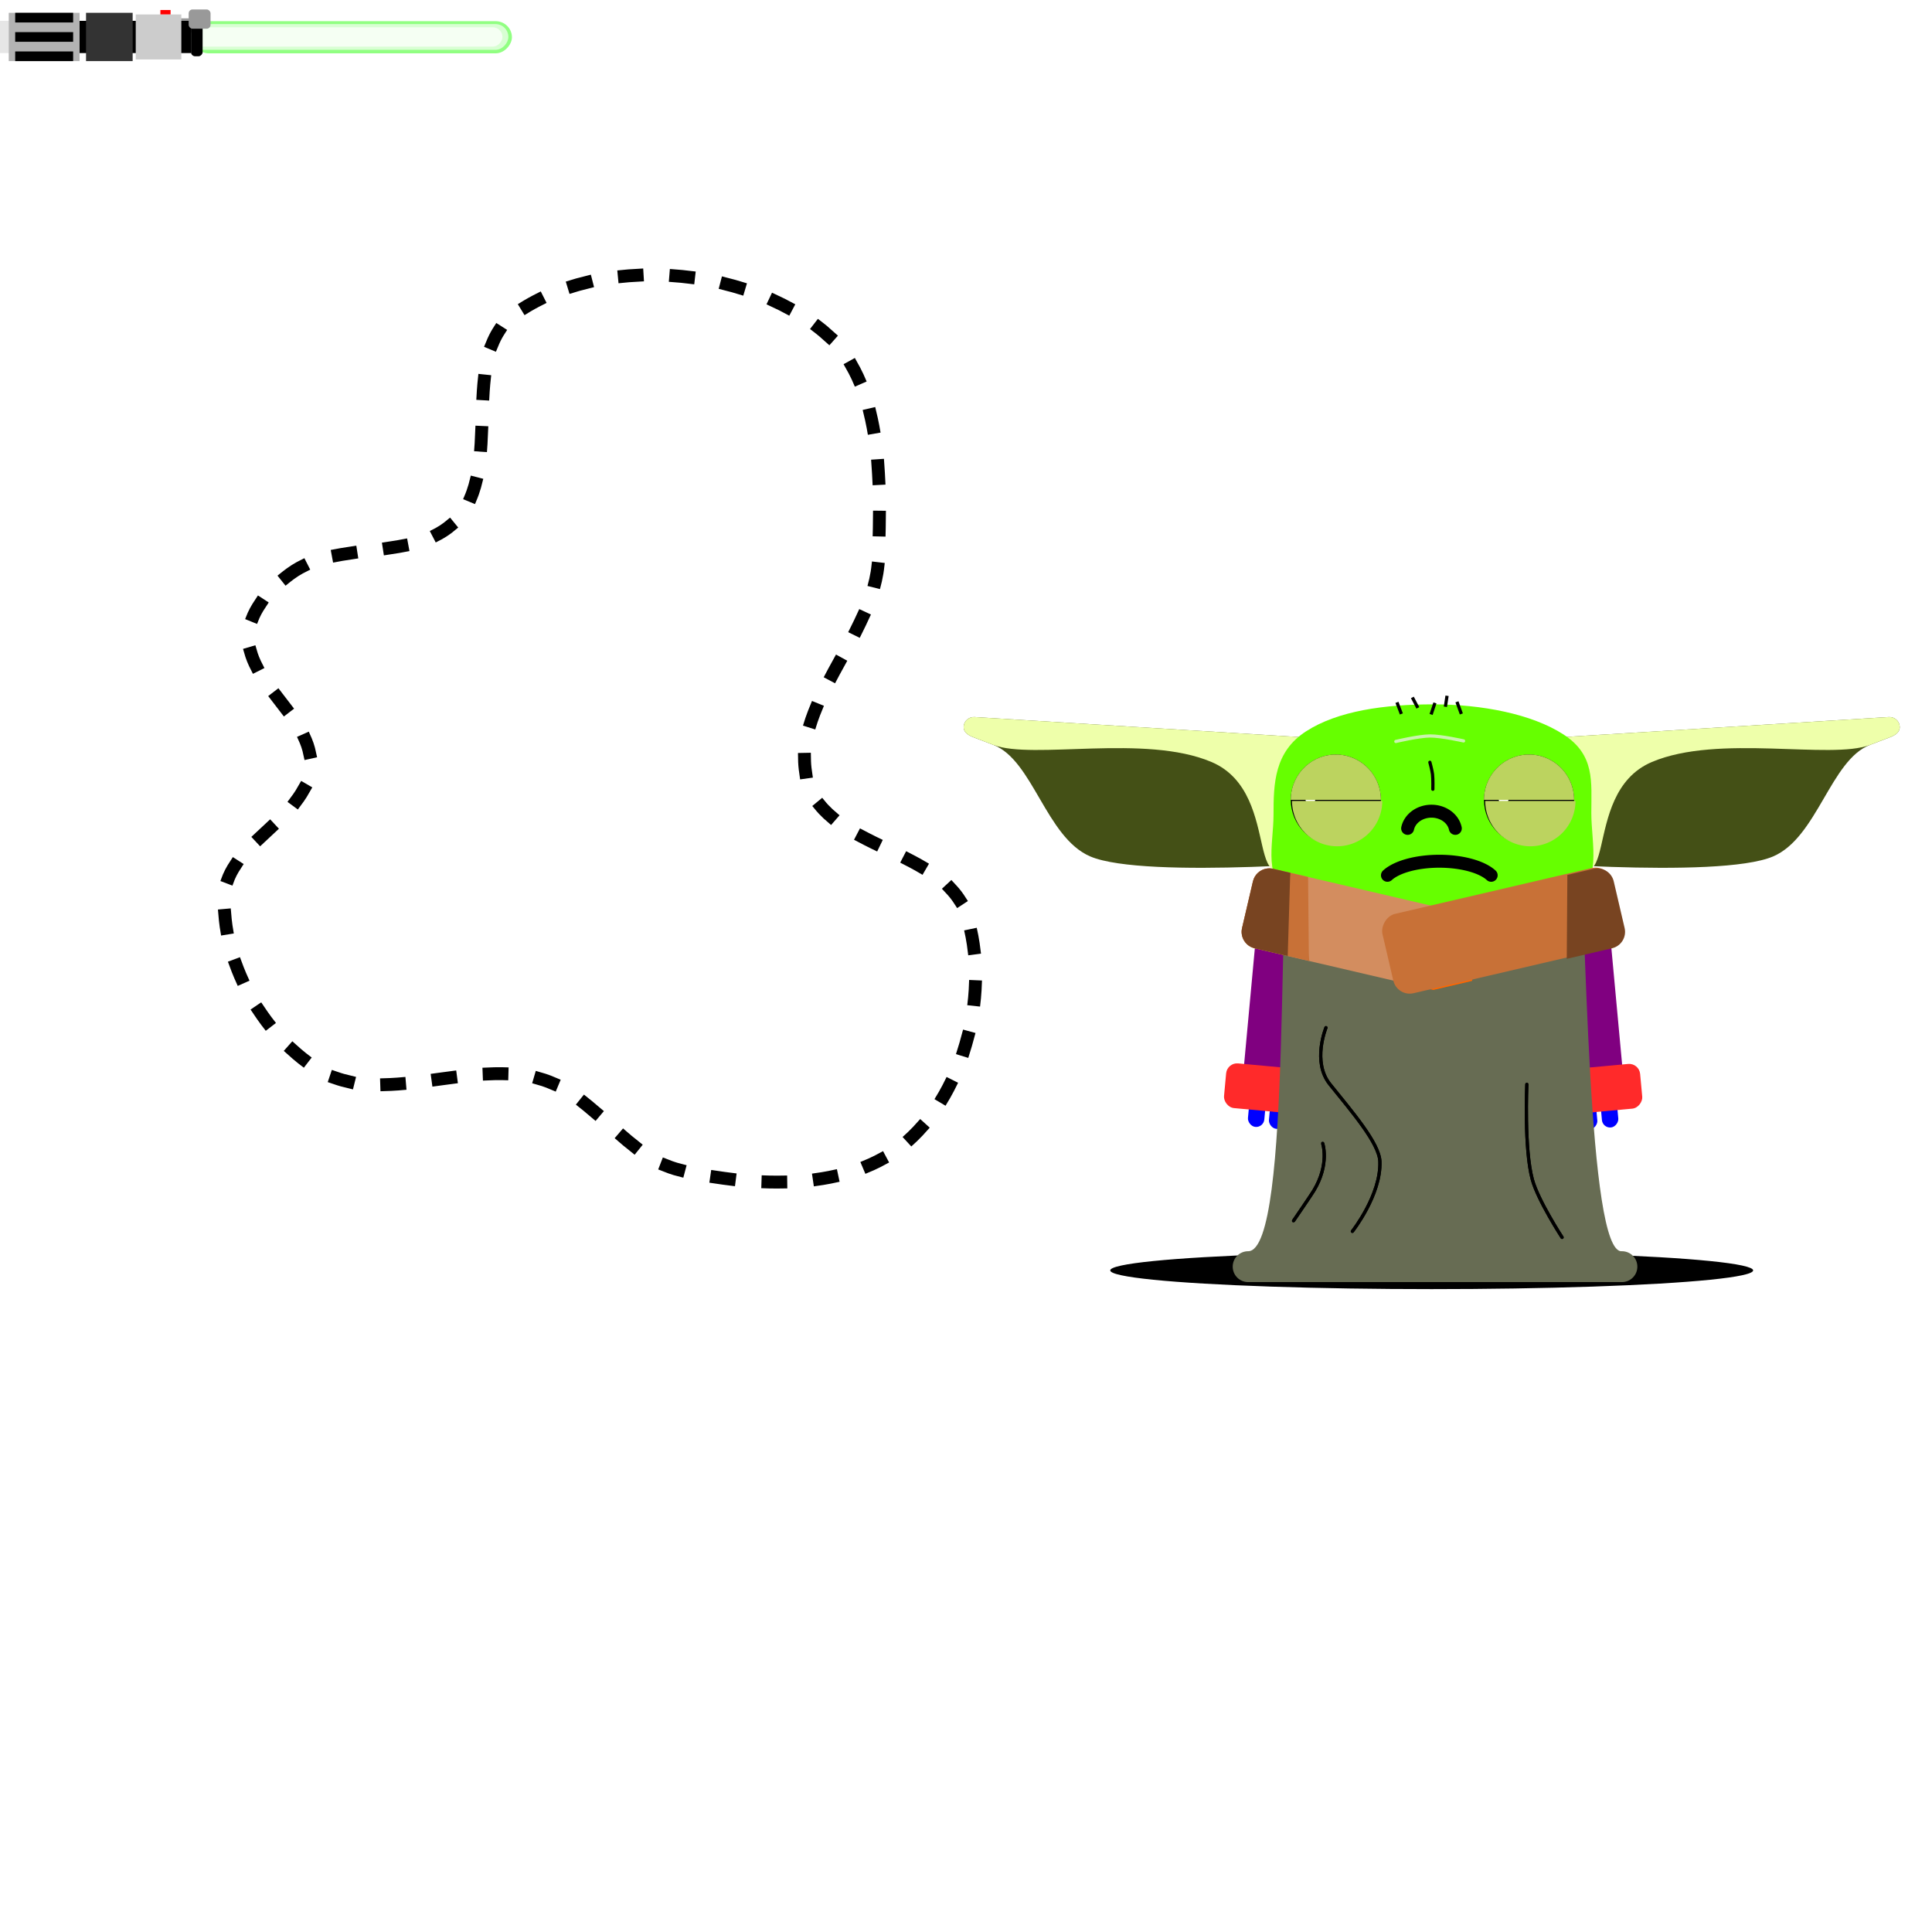 <?xml version="1.0" encoding="UTF-8" standalone="no"?>
<!-- Created with Inkscape (http://www.inkscape.org/) -->

<svg
   xmlns:dc="http://purl.org/dc/elements/1.1/"
   xmlns:cc="http://creativecommons.org/ns#"
   xmlns:rdf="http://www.w3.org/1999/02/22-rdf-syntax-ns#"
   xmlns:svg="http://www.w3.org/2000/svg"
   xmlns="http://www.w3.org/2000/svg"
   xmlns:sodipodi="http://sodipodi.sourceforge.net/DTD/sodipodi-0.dtd"
   xmlns:inkscape="http://www.inkscape.org/namespaces/inkscape"
   width="600"
   height="600"
   viewBox="0 0 158.75 158.75"
   version="1.1"
   id="svg8"
   inkscape:version="0.92.2 5c3e80d, 2017-08-06"
   sodipodi:docname="saber-corner.svg">
  <defs
     id="defs2">
    <filter
       inkscape:collect="always"
       style="color-interpolation-filters:sRGB"
       id="filter1340"
       x="-0.478"
       width="1.955"
       y="-0.069"
       height="1.137">
      <feGaussianBlur
         inkscape:collect="always"
         stdDeviation="0.519"
         id="feGaussianBlur1342" />
    </filter>
    <filter
       inkscape:collect="always"
       style="color-interpolation-filters:sRGB"
       id="filter1524"
       x="-0.822"
       width="2.644"
       y="-0.326"
       height="1.652">
      <feGaussianBlur
         inkscape:collect="always"
         stdDeviation="0.866"
         id="feGaussianBlur1526" />
    </filter>
    <filter
       inkscape:collect="always"
       style="color-interpolation-filters:sRGB"
       id="filter1528"
       x="-0.709"
       width="2.417"
       y="-0.165"
       height="1.331">
      <feGaussianBlur
         inkscape:collect="always"
         stdDeviation="0.866"
         id="feGaussianBlur1530" />
    </filter>
    <filter
       inkscape:collect="always"
       style="color-interpolation-filters:sRGB"
       id="filter2015"
       x="-0.066"
       width="1.132"
       y="-0.65"
       height="2.3">
      <feGaussianBlur
         inkscape:collect="always"
         stdDeviation="0.717"
         id="feGaussianBlur2017" />
    </filter>
  </defs>
  <sodipodi:namedview
     id="base"
     pagecolor="#bd6e00"
     bordercolor="#666666"
     borderopacity="1.0"
     inkscape:pageopacity="1"
     inkscape:pageshadow="2"
     inkscape:zoom="1.4625325"
     inkscape:cx="-155.20355"
     inkscape:cy="250.94286"
     inkscape:document-units="mm"
     inkscape:current-layer="layer1"
     showgrid="false"
     units="px"
     inkscape:window-width="3440"
     inkscape:window-height="1418"
     inkscape:window-x="0"
     inkscape:window-y="0"
     inkscape:window-maximized="1" />
  <g
     inkscape:label="Layer 1"
     inkscape:groupmode="layer"
     id="layer1"
     transform="translate(0,-138.25)">
    <g
       id="g1618"
       transform="translate(41.066,12.483)">
      <g
         id="g1991">
        <ellipse
           ry="1.538"
           rx="26.413"
           cy="242.637"
           cx="117.64"
           id="path1620"
           style="fill:#000000;stroke:none;stroke-width:0.265;stroke-linecap:round;stroke-linejoin:round;stroke-miterlimit:4;stroke-dasharray:none;stroke-opacity:0.733"
           transform="translate(-41.066,-12.483)" />
        <g
           inkscape:transform-center-y="8.8093285"
           inkscape:transform-center-x="-1.1619265"
           transform="matrix(-0.996,0.092,0.092,0.996,131.326,-3.779)"
           id="g1152">
          <g
             id="g1146"
             transform="translate(0,-1.058)">
            <rect
               ry="0.675"
               y="214.483"
               x="59.607"
               height="4.089"
               width="1.35"
               id="rect1138"
               style="fill:#0000ff;stroke:none;stroke-width:1.07;stroke-linecap:round;stroke-miterlimit:4;stroke-dasharray:none;stroke-opacity:1" />
            <rect
               style="fill:#0000ff;stroke:none;stroke-width:1.07;stroke-linecap:round;stroke-miterlimit:4;stroke-dasharray:none;stroke-opacity:1"
               id="rect1140"
               width="1.35"
               height="4.089"
               x="61.337"
               y="214.483"
               ry="0.675" />
            <rect
               ry="0.675"
               y="214.483"
               x="63.066"
               height="4.089"
               width="1.35"
               id="rect1142"
               style="fill:#0000ff;stroke:none;stroke-width:1.07;stroke-linecap:round;stroke-miterlimit:4;stroke-dasharray:none;stroke-opacity:1" />
            <rect
               ry="1.167"
               y="214.483"
               x="59.078"
               height="2.335"
               width="5.868"
               id="rect1144"
               style="fill:#0000ff;stroke:none;stroke-width:1.058;stroke-linecap:round;stroke-miterlimit:4;stroke-dasharray:none;stroke-opacity:1" />
          </g>
          <rect
             style="fill:#800080;stroke:none;stroke-width:1.058;stroke-linecap:round;stroke-miterlimit:4;stroke-dasharray:none;stroke-opacity:1"
             id="rect1148"
             width="6.603"
             height="16.644"
             x="58.885"
             y="199.491"
             ry="3.075" />
          <rect
             style="fill:#ff2a2a;stroke:none;stroke-width:0.951;stroke-linecap:round;stroke-miterlimit:4;stroke-dasharray:none;stroke-opacity:1"
             id="rect1150"
             width="9.407"
             height="3.688"
             x="57.483"
             y="212.447"
             ry="0.905" />
        </g>
        <g
           id="g1136"
           transform="rotate(5.288,51.972,237.488)"
           inkscape:transform-center-x="1.1619306"
           inkscape:transform-center-y="8.8093292">
          <g
             transform="translate(0,-1.058)"
             id="g1102">
            <rect
               style="fill:#0000ff;stroke:none;stroke-width:1.07;stroke-linecap:round;stroke-miterlimit:4;stroke-dasharray:none;stroke-opacity:1"
               id="rect1080"
               width="1.35"
               height="4.089"
               x="59.607"
               y="214.483"
               ry="0.675" />
            <rect
               ry="0.675"
               y="214.483"
               x="61.337"
               height="4.089"
               width="1.35"
               id="rect1082"
               style="fill:#0000ff;stroke:none;stroke-width:1.07;stroke-linecap:round;stroke-miterlimit:4;stroke-dasharray:none;stroke-opacity:1" />
            <rect
               style="fill:#0000ff;stroke:none;stroke-width:1.07;stroke-linecap:round;stroke-miterlimit:4;stroke-dasharray:none;stroke-opacity:1"
               id="rect1084"
               width="1.35"
               height="4.089"
               x="63.066"
               y="214.483"
               ry="0.675" />
            <rect
               style="fill:#0000ff;stroke:none;stroke-width:1.058;stroke-linecap:round;stroke-miterlimit:4;stroke-dasharray:none;stroke-opacity:1"
               id="rect1086"
               width="5.868"
               height="2.335"
               x="59.078"
               y="214.483"
               ry="1.167" />
          </g>
          <rect
             ry="3.075"
             y="199.491"
             x="58.885"
             height="16.644"
             width="6.603"
             id="rect1076"
             style="fill:#800080;stroke:none;stroke-width:1.058;stroke-linecap:round;stroke-miterlimit:4;stroke-dasharray:none;stroke-opacity:1" />
          <rect
             ry="0.905"
             y="212.447"
             x="57.483"
             height="3.688"
             width="9.407"
             id="rect1078"
             style="fill:#ff2a2a;stroke:none;stroke-width:0.951;stroke-linecap:round;stroke-miterlimit:4;stroke-dasharray:none;stroke-opacity:1" />
        </g>
        <path
           style="fill:#676c53;stroke:none;stroke-width:4;stroke-linecap:round;stroke-miterlimit:4;stroke-dasharray:none;stroke-opacity:1"
           d="m 245.639,200.943 c -4.98,18.189 0.313,139.918 -13.592,139.918 -2.652,0 -4.785,2.134 -4.785,4.785 0,2.652 2.134,4.787 4.785,4.787 h 3.592 108.713 3.59 c 2.652,0 4.787,-2.136 4.787,-4.787 0,-2.652 -2.136,-4.785 -4.787,-4.785 -10.698,1.003 -11.027,-101.6 -13.59,-139.918 z"
           transform="matrix(0.265,0,0,0.265,0,138.25)"
           id="rect1039"
           inkscape:connector-curvature="0"
           sodipodi:nodetypes="ccssccssccc" />
        <g
           id="g998"
           transform="matrix(-1,0,0,1,153.148,0)">
          <path
             sodipodi:nodetypes="ssssscscsss"
             inkscape:connector-curvature="0"
             id="path994"
             d="m 39.016,184.686 c -0.47,-0.029 -0.872,0.318 -0.901,0.778 -0.029,0.46 0.358,0.714 0.798,0.882 l 1.645,0.629 c 3.244,1.242 4.33,7.61 7.959,9.163 4.508,1.929 23.123,0.277 23.123,0.277 0,0 -0.131,-0.007 0,-2.117 0.104,-1.67 -2.18,-6.908 -3.017,-6.132 0.442,-0.005 0.81,-0.337 0.838,-0.775 0.029,-0.46 -0.327,-0.853 -0.798,-0.882 z"
             style="fill:#445016;stroke:none;stroke-width:0.89;stroke-linecap:round;stroke-miterlimit:4;stroke-dasharray:none;stroke-opacity:1" />
          <path
             style="fill:#eeffaa;stroke:none;stroke-width:0.89;stroke-linecap:round;stroke-miterlimit:4;stroke-dasharray:none;stroke-opacity:1"
             d="m 39.016,184.686 c -0.47,-0.029 -0.872,0.318 -0.901,0.778 -0.029,0.46 0.358,0.714 0.798,0.882 l 1.645,0.629 c 3.244,1.242 12.454,-0.92 17.926,1.405 6.228,2.646 2.182,13.586 8.153,6.55 1.79,0.29 1.758,1.672 1.889,-0.437 0.104,-1.67 1.27,-4.857 0.095,-6.327 0.442,-0.005 0.81,-0.337 0.838,-0.775 0.029,-0.46 -0.327,-0.853 -0.798,-0.882 z"
             id="path996"
             inkscape:connector-curvature="0"
             sodipodi:nodetypes="ssssscscsss" />
        </g>
        <g
           id="g992">
          <path
             style="fill:#445016;stroke:none;stroke-width:0.89;stroke-linecap:round;stroke-miterlimit:4;stroke-dasharray:none;stroke-opacity:1"
             d="m 39.016,184.686 c -0.47,-0.029 -0.872,0.318 -0.901,0.778 -0.029,0.46 0.358,0.714 0.798,0.882 l 1.645,0.629 c 3.244,1.242 4.33,7.61 7.959,9.163 4.508,1.929 23.123,0.277 23.123,0.277 0,0 -0.131,-0.007 0,-2.117 0.104,-1.67 -2.18,-6.908 -3.017,-6.132 0.442,-0.005 0.81,-0.337 0.838,-0.775 0.029,-0.46 -0.327,-0.853 -0.798,-0.882 z"
             id="path956"
             inkscape:connector-curvature="0"
             sodipodi:nodetypes="ssssscscsss" />
          <path
             sodipodi:nodetypes="ssssscscsss"
             inkscape:connector-curvature="0"
             id="path958"
             d="m 39.016,184.686 c -0.47,-0.029 -0.872,0.318 -0.901,0.778 -0.029,0.46 0.358,0.714 0.798,0.882 l 1.645,0.629 c 3.244,1.242 12.454,-0.92 17.926,1.405 6.228,2.646 2.182,13.586 8.153,6.55 1.79,0.29 1.758,1.672 1.889,-0.437 0.104,-1.67 1.27,-4.857 0.095,-6.327 0.442,-0.005 0.81,-0.337 0.838,-0.775 0.029,-0.46 -0.327,-0.853 -0.798,-0.882 z"
             style="fill:#eeffaa;stroke:none;stroke-width:0.89;stroke-linecap:round;stroke-miterlimit:4;stroke-dasharray:none;stroke-opacity:1" />
        </g>
        <path
           style="fill:#66ff00;stroke:none;stroke-width:1.04;stroke-linecap:round;stroke-miterlimit:4;stroke-dasharray:none;stroke-opacity:1"
           d="m 89.691,192.575 c -2e-6,2.573 0.96,5.673 -1.647,7.359 -2.607,1.686 -7.495,1.701 -11.474,1.701 -6.811,0 -8.738,-0.272 -11.345,-1.958 -2.607,-1.686 -1.647,-4.401 -1.647,-6.974 -2e-6,-2.573 0.069,-5.159 2.676,-6.845 2.607,-1.686 6.466,-2.215 10.445,-2.215 3.978,0 8.095,0.786 10.702,2.472 2.607,1.686 2.29,3.887 2.29,6.46 z"
           id="path861"
           inkscape:connector-curvature="0"
           sodipodi:nodetypes="sssssssss" />
        <path
           inkscape:connector-curvature="0"
           style="fill:none;stroke:#000000;stroke-width:1.064;stroke-linecap:round;stroke-miterlimit:4;stroke-dasharray:none;stroke-opacity:1"
           d="m 74.598,193.834 a 1.994,1.735 0 0 1 1.959,-1.413 1.994,1.735 0 0 1 1.959,1.413"
           id="path12" />
        <path
           style="fill:none;stroke:#000000;stroke-width:1.064;stroke-linecap:round;stroke-miterlimit:4;stroke-dasharray:none;stroke-opacity:1"
           d="m 72.939,197.689 a 4.695,1.992 0 0 1 4.261,-1.156 4.695,1.992 0 0 1 4.262,1.156"
           id="path834"
           inkscape:connector-curvature="0" />
        <g
           id="g890"
           transform="matrix(1,0,0,1.005,0.446,-2.499)">
          <ellipse
             ry="3.069"
             rx="3.069"
             cy="193.023"
             cx="68.252"
             id="path830"
             style="fill:#000000;stroke:#000000;stroke-width:1.27;stroke-linecap:round;stroke-miterlimit:4;stroke-dasharray:none;stroke-opacity:1" />
          <circle
             r="0.402"
             cy="192.974"
             cx="66.161"
             id="path844"
             style="fill:#ffffff;stroke:none;stroke-width:0.784;stroke-linecap:round;stroke-miterlimit:4;stroke-dasharray:none;stroke-opacity:1" />
          <circle
             style="fill:#ffffff;stroke:none;stroke-width:1.532;stroke-linecap:round;stroke-miterlimit:4;stroke-dasharray:none;stroke-opacity:1"
             id="circle846"
             cx="66.673"
             cy="191.439"
             r="0.786" />
          <path
             inkscape:connector-curvature="0"
             id="rect868"
             transform="matrix(0.265,0,0,0.265,0,138.25)"
             d="m 243.959,207.018 a 14,14 0 0 0 14,14 14,14 0 0 0 14,-14 z"
             style="fill:#bcd35f;stroke:none;stroke-width:2.461;stroke-linecap:round;stroke-miterlimit:4;stroke-dasharray:none;stroke-opacity:1" />
          <path
             inkscape:connector-curvature="0"
             style="fill:#bcd35f;stroke:none;stroke-width:0.651;stroke-linecap:round;stroke-miterlimit:4;stroke-dasharray:none;stroke-opacity:1"
             d="m 71.956,193.023 a 3.704,3.704 0 0 0 -3.704,-3.704 3.704,3.704 0 0 0 -3.704,3.704 z"
             id="path883" />
        </g>
        <path
           inkscape:connector-curvature="0"
           style="fill:#ff6600;stroke:none;stroke-width:4;stroke-linecap:round;stroke-miterlimit:4;stroke-dasharray:none;stroke-opacity:1"
           d="m 289.473,233.867 -11.398,2.658 c -0.706,0.165 -1.346,0.464 -1.896,0.863 -0.55,0.4 -1.012,0.901 -1.365,1.469 -0.353,0.568 -0.598,1.203 -0.713,1.873 -0.115,0.67 -0.1,1.376 0.065,2.082 l 3.32,14.238 11.988,2.795 11.988,-2.795 3.32,-14.238 c 0.658,-2.824 -1.084,-5.629 -3.908,-6.287 z"
           id="path1029"
           transform="matrix(0.265,0,0,0.265,0,138.25)" />
        <path
           inkscape:connector-curvature="0"
           style="fill:#d38d5f;stroke:none;stroke-width:4;stroke-linecap:round;stroke-miterlimit:4;stroke-dasharray:none;stroke-opacity:1"
           d="m 237.736,222.227 c -2.011,0.345 -3.711,1.857 -4.205,3.975 l -3.367,14.441 c -0.658,2.824 1.086,5.629 3.91,6.287 l 43.41,10.121 -3.32,-14.238 c -0.165,-0.706 -0.179,-1.412 -0.065,-2.082 0.115,-0.67 0.36,-1.305 0.713,-1.873 0.353,-0.568 0.815,-1.069 1.365,-1.469 0.55,-0.4 1.19,-0.699 1.896,-0.863 l 11.398,-2.658 -49.654,-11.576 c -0.706,-0.165 -1.412,-0.179 -2.082,-0.065 z"
           id="rect1000"
           transform="matrix(0.265,0,0,0.265,0,138.25)" />
        <rect
           transform="matrix(-0.974,0.227,0.227,0.974,0,0)"
           ry="1.385"
           y="212.291"
           x="-44.024"
           height="6.694"
           width="19.357"
           id="rect1002"
           style="fill:#c87137;stroke:none;stroke-width:1.058;stroke-linecap:round;stroke-miterlimit:4;stroke-dasharray:none;stroke-opacity:1" />
        <g
           transform="matrix(1,0,0,1.005,16.321,-2.499)"
           id="g1256">
          <ellipse
             style="fill:#000000;stroke:#000000;stroke-width:1.27;stroke-linecap:round;stroke-miterlimit:4;stroke-dasharray:none;stroke-opacity:1"
             id="ellipse1246"
             cx="68.252"
             cy="193.023"
             rx="3.069"
             ry="3.069" />
          <circle
             style="fill:#ffffff;stroke:none;stroke-width:0.784;stroke-linecap:round;stroke-miterlimit:4;stroke-dasharray:none;stroke-opacity:1"
             id="circle1248"
             cx="66.161"
             cy="192.974"
             r="0.402" />
          <circle
             r="0.786"
             cy="191.439"
             cx="66.673"
             id="circle1250"
             style="fill:#ffffff;stroke:none;stroke-width:1.532;stroke-linecap:round;stroke-miterlimit:4;stroke-dasharray:none;stroke-opacity:1" />
          <path
             style="fill:#bcd35f;stroke:none;stroke-width:2.461;stroke-linecap:round;stroke-miterlimit:4;stroke-dasharray:none;stroke-opacity:1"
             d="m 243.959,207.018 a 14,14 0 0 0 14,14 14,14 0 0 0 14,-14 z"
             transform="matrix(0.265,0,0,0.265,0,138.25)"
             id="path1252"
             inkscape:connector-curvature="0" />
          <path
             id="path1254"
             d="m 71.956,193.023 a 3.704,3.704 0 0 0 -3.704,-3.704 3.704,3.704 0 0 0 -3.704,3.704 z"
             style="fill:#bcd35f;stroke:none;stroke-width:0.651;stroke-linecap:round;stroke-miterlimit:4;stroke-dasharray:none;stroke-opacity:1"
             inkscape:connector-curvature="0" />
        </g>
        <g
           id="g1346">
          <path
             style="fill:none;stroke:#000000;stroke-width:0.265;stroke-linecap:round;stroke-linejoin:miter;stroke-miterlimit:4;stroke-dasharray:none;stroke-opacity:1;filter:url(#filter1340)"
             d="m 67.886,210.21 c 0,0 -1.154,2.806 0.317,4.639 1.801,2.243 4.056,4.848 4.115,6.351 0.109,2.745 -2.261,5.744 -2.261,5.744"
             id="path1330"
             inkscape:connector-curvature="0"
             sodipodi:nodetypes="cssc" />
          <path
             sodipodi:nodetypes="cssc"
             inkscape:connector-curvature="0"
             id="path1350"
             d="m 67.886,210.21 c 0,0 -1.154,2.806 0.317,4.639 1.801,2.243 4.056,4.848 4.115,6.351 0.109,2.745 -2.261,5.744 -2.261,5.744"
             style="fill:none;stroke:#000000;stroke-width:0.265;stroke-linecap:round;stroke-linejoin:miter;stroke-miterlimit:4;stroke-dasharray:none;stroke-opacity:1" />
        </g>
        <path
           sodipodi:nodetypes="csc"
           inkscape:connector-curvature="0"
           id="path1360"
           d="m 67.614,219.707 c 0,0 0.591,1.703 -0.724,3.89 -0.209,0.348 -1.673,2.487 -1.673,2.487"
           style="fill:none;stroke:#000000;stroke-width:0.265px;stroke-linecap:butt;stroke-linejoin:miter;stroke-opacity:1;filter:url(#filter1524)" />
        <path
           style="fill:none;stroke:#000000;stroke-width:0.265px;stroke-linecap:round;stroke-linejoin:miter;stroke-opacity:1"
           d="m 67.614,219.707 c 0,0 0.591,1.703 -0.724,3.89 -0.209,0.348 -1.673,2.487 -1.673,2.487"
           id="path1348"
           inkscape:connector-curvature="0"
           sodipodi:nodetypes="csc" />
        <path
           sodipodi:nodetypes="csc"
           inkscape:connector-curvature="0"
           id="path1490"
           d="m 84.393,214.868 c 0,0 -0.235,5.304 0.452,7.824 0.469,1.717 2.442,4.749 2.442,4.749"
           style="fill:none;stroke:#000000;stroke-width:0.265px;stroke-linecap:round;stroke-linejoin:miter;stroke-opacity:1;filter:url(#filter1528)" />
        <path
           style="fill:none;stroke:#000000;stroke-width:0.265;stroke-linecap:round;stroke-linejoin:miter;stroke-miterlimit:4;stroke-dasharray:none;stroke-opacity:1"
           d="m 84.393,214.868 c 0,0 -0.235,5.304 0.452,7.824 0.469,1.717 2.442,4.749 2.442,4.749"
           id="path1488"
           inkscape:connector-curvature="0"
           sodipodi:nodetypes="csc" />
        <path
           style="fill:none;stroke:#000000;stroke-width:0.265px;stroke-linecap:round;stroke-linejoin:round;stroke-opacity:1"
           d="m 76.67,190.618 c 0,0 0.021,-0.826 -0.028,-1.234 -0.04,-0.332 -0.217,-0.979 -0.217,-0.979"
           id="path1506"
           inkscape:connector-curvature="0"
           sodipodi:nodetypes="csc" />
        <path
           style="fill:none;stroke:#000000;stroke-width:0.265px;stroke-linecap:butt;stroke-linejoin:miter;stroke-opacity:1"
           d="m 74.082,184.43 -0.362,-0.95"
           id="path1532"
           inkscape:connector-curvature="0" />
        <path
           style="fill:none;stroke:#000000;stroke-width:0.265px;stroke-linecap:butt;stroke-linejoin:miter;stroke-opacity:1"
           d="m 76.524,184.475 0.317,-0.95"
           id="path1534"
           inkscape:connector-curvature="0" />
        <path
           style="fill:none;stroke:#000000;stroke-width:0.265px;stroke-linecap:butt;stroke-linejoin:miter;stroke-opacity:1"
           d="M 79.011,184.43 78.65,183.435"
           id="path1536"
           inkscape:connector-curvature="0" />
        <path
           style="fill:none;stroke:#000000;stroke-width:0.265px;stroke-linecap:butt;stroke-linejoin:miter;stroke-opacity:1"
           d="M 77.7,183.842 77.836,182.938"
           id="path1538"
           inkscape:connector-curvature="0"
           sodipodi:nodetypes="cc" />
        <path
           style="fill:none;stroke:#000000;stroke-width:0.265px;stroke-linecap:butt;stroke-linejoin:miter;stroke-opacity:1"
           d="m 75.438,183.933 -0.452,-0.859"
           id="path1540"
           inkscape:connector-curvature="0" />
        <path
           style="fill:none;stroke:#eeeeee;stroke-width:0.265px;stroke-linecap:round;stroke-linejoin:miter;stroke-opacity:0.733"
           d="m 73.629,186.692 c 0,0 1.857,-0.446 2.804,-0.452 0.93,-0.006 2.759,0.407 2.759,0.407"
           id="path1542"
           inkscape:connector-curvature="0"
           sodipodi:nodetypes="cac" />
        <path
           inkscape:connector-curvature="0"
           style="fill:#784421;stroke:none;stroke-width:4;stroke-linecap:round;stroke-miterlimit:4;stroke-dasharray:none;stroke-opacity:1"
           d="m 340.182,222.154 c -0.348,0.01 -0.7,0.054 -1.053,0.137 l -8.1,1.889 -0.188,26.021 14.031,-3.271 c 2.824,-0.658 4.567,-3.463 3.908,-6.287 l -3.367,-14.443 c -0.576,-2.471 -2.795,-4.114 -5.232,-4.045 z"
           transform="matrix(0.265,0,0,0.265,0,138.25)"
           id="rect1544" />
        <path
           inkscape:connector-curvature="0"
           style="fill:#c87137;stroke:none;stroke-width:4;stroke-linecap:round;stroke-miterlimit:4;stroke-dasharray:none;stroke-opacity:1"
           d="m 238.764,222.154 c -0.348,-0.01 -0.692,0.015 -1.027,0.072 -2.011,0.345 -3.711,1.857 -4.205,3.975 l -3.367,14.441 c -0.658,2.824 1.086,5.629 3.91,6.287 l 16.936,3.949 c -0.087,-0.924 -0.149,-1.861 -0.158,-2.807 l -0.221,-23.26 -10.812,-2.521 c -0.353,-0.082 -0.706,-0.127 -1.055,-0.137 z"
           transform="matrix(0.265,0,0,0.265,0,138.25)"
           id="path1555" />
        <path
           inkscape:connector-curvature="0"
           style="fill:#784421;stroke:none;stroke-width:4;stroke-linecap:round;stroke-miterlimit:4;stroke-dasharray:none;stroke-opacity:1"
           d="m 238.764,222.154 c -0.348,-0.01 -0.692,0.015 -1.027,0.072 -2.011,0.345 -3.711,1.857 -4.205,3.975 l -3.367,14.441 c -0.658,2.824 1.086,5.629 3.91,6.287 l 10.244,2.389 0.742,-24.43 c 0.014,-0.467 0.052,-0.914 0.098,-1.354 l -5.34,-1.244 c -0.353,-0.082 -0.706,-0.127 -1.055,-0.137 z"
           transform="matrix(0.265,0,0,0.265,0,138.25)"
           id="path1550" />
      </g>
    </g>
    <path
       style="fill:none;stroke:#000000;stroke-width:1.058;stroke-linecap:square;stroke-linejoin:round;stroke-opacity:1;stroke-miterlimit:4;stroke-dasharray:1.058,3.175;stroke-dashoffset:0"
       d="m 23.88,185.38 c 3.827,-2.812 10.261,-0.934 13.568,-4.342 4.107,-4.232 0.074,-13.593 4.885,-17.005 6.897,-4.893 18.832,-3.967 25.327,1.447 4.91,4.092 4.733,12.245 4.523,18.633 -0.212,6.443 -7.608,12.268 -5.789,18.453 1.595,5.422 11.302,5.472 13.025,10.854 1.958,6.115 -0.057,14.4 -4.885,18.633 -4.707,4.128 -12.537,3.775 -18.633,2.352 -4.365,-1.019 -6.956,-6.023 -11.216,-7.417 -5.91,-1.935 -13.383,2.427 -18.633,-0.905 -4.556,-2.89 -7.877,-8.904 -7.598,-14.292 0.218,-4.209 6.715,-6.292 7.055,-10.493 0.327,-4.034 -5.435,-7.005 -5.065,-11.035 0.182,-1.983 1.833,-3.706 3.437,-4.885 z"
       id="path1624"
       inkscape:connector-curvature="0"
       sodipodi:nodetypes="aaaaaaaaaaaaaaa" />
    <g
       id="g2130"
       transform="translate(-35.051,-138.29)">
      <rect
         ry="0"
         y="278.046"
         x="49.723"
         height="1.191"
         width="1.833"
         id="rect2001"
         style="fill:#999999;stroke:none;stroke-width:0.675;stroke-linecap:square;stroke-linejoin:round;stroke-miterlimit:4;stroke-dasharray:0.675, 2.026;stroke-dashoffset:0;stroke-opacity:0.733" />
      <rect
         style="fill:#e6e6e6;stroke:none;stroke-width:1.08;stroke-linecap:square;stroke-linejoin:round;stroke-miterlimit:4;stroke-dasharray:1.08, 3.239;stroke-dashoffset:0;stroke-opacity:0.733"
         id="rect1918"
         width="15.694"
         height="2.646"
         x="35.051"
         y="278.253"
         ry="0" />
      <g
         transform="translate(0.064,8.4835204e-6)"
         id="g2026">
        <rect
           transform="matrix(-1.009,0,0,0.998,-0.398,0.848)"
           style="fill:#91ff82;fill-opacity:1;stroke:none;stroke-width:1.39;stroke-linecap:square;stroke-linejoin:round;stroke-miterlimit:4;stroke-dasharray:1.39, 4.17;stroke-dashoffset:0;stroke-opacity:0.733;filter:url(#filter2015)"
           id="rect2005"
           width="26.015"
           height="2.646"
           x="-76.759"
           y="277.989"
           ry="1.323" />
        <rect
           ry="1.058"
           y="278.518"
           x="-76.759"
           height="2.117"
           width="26.015"
           id="rect2003"
           style="fill:#d8ffd3;fill-opacity:1;stroke:none;stroke-width:1.243;stroke-linecap:square;stroke-linejoin:round;stroke-miterlimit:4;stroke-dasharray:1.243, 3.73;stroke-dashoffset:0;stroke-opacity:0.733"
           transform="scale(-1,1)" />
        <rect
           transform="scale(-1,1)"
           style="fill:#f5fff3;fill-opacity:1;stroke:none;stroke-width:1.07;stroke-linecap:square;stroke-linejoin:round;stroke-miterlimit:4;stroke-dasharray:1.07, 3.209;stroke-dashoffset:0;stroke-opacity:0.733"
           id="rect2021"
           width="25.665"
           height="1.587"
           x="-76.272"
           y="278.783"
           ry="0.794" />
      </g>
      <rect
         ry="0"
         y="278.253"
         x="40.822"
         height="2.646"
         width="9.923"
         id="rect1908"
         style="fill:#000000;stroke:none;stroke-width:0.859;stroke-linecap:square;stroke-linejoin:round;stroke-miterlimit:4;stroke-dasharray:0.859, 2.576;stroke-dashoffset:0;stroke-opacity:0.733" />
      <rect
         y="277.592"
         x="35.77"
         height="3.969"
         width="5.821"
         id="rect1910"
         style="fill:#b3b3b3;stroke:none;stroke-width:0.559;stroke-linecap:square;stroke-linejoin:round;stroke-miterlimit:4;stroke-dasharray:0.559, 1.677;stroke-dashoffset:0;stroke-opacity:0.733" />
      <rect
         style="fill:#000000;stroke:none;stroke-width:0.226;stroke-linecap:square;stroke-linejoin:round;stroke-miterlimit:4;stroke-dasharray:0.226, 0.678;stroke-dashoffset:0;stroke-opacity:0.733"
         id="rect1912"
         width="4.762"
         height="0.794"
         x="36.299"
         y="280.767" />
      <rect
         y="277.592"
         x="36.299"
         height="0.794"
         width="4.762"
         id="rect1914"
         style="fill:#000000;stroke:none;stroke-width:0.226;stroke-linecap:square;stroke-linejoin:round;stroke-miterlimit:4;stroke-dasharray:0.226, 0.678;stroke-dashoffset:0;stroke-opacity:0.733" />
      <rect
         style="fill:#000000;stroke:none;stroke-width:0.226;stroke-linecap:square;stroke-linejoin:round;stroke-miterlimit:4;stroke-dasharray:0.226, 0.678;stroke-dashoffset:0;stroke-opacity:0.733"
         id="rect1916"
         width="4.762"
         height="0.794"
         x="36.299"
         y="279.179" />
      <rect
         style="fill:#333333;stroke:none;stroke-width:0.453;stroke-linecap:square;stroke-linejoin:round;stroke-miterlimit:4;stroke-dasharray:0.453, 1.36;stroke-dashoffset:0;stroke-opacity:0.733"
         id="rect1929"
         width="3.831"
         height="3.969"
         x="42.12"
         y="277.592" />
      <rect
         y="277.728"
         x="46.204"
         height="3.696"
         width="3.747"
         id="rect1993"
         style="fill:#cccccc;stroke:none;stroke-width:0.433;stroke-linecap:square;stroke-linejoin:round;stroke-miterlimit:4;stroke-dasharray:0.433, 1.298;stroke-dashoffset:0;stroke-opacity:0.733" />
      <rect
         transform="scale(-1,1)"
         style="fill:#000000;stroke:none;stroke-width:0.292;stroke-linecap:square;stroke-linejoin:round;stroke-miterlimit:4;stroke-dasharray:0.292, 0.875;stroke-dashoffset:0;stroke-opacity:0.733"
         id="rect1995"
         width="0.954"
         height="3.175"
         x="-51.699"
         y="277.989"
         ry="0.342" />
      <rect
         y="277.362"
         x="48.23"
         height="0.362"
         width="0.837"
         id="rect1997"
         style="fill:#ff0000;stroke:none;stroke-width:1.058;stroke-linecap:square;stroke-linejoin:round;stroke-miterlimit:4;stroke-dasharray:1.058, 3.175;stroke-dashoffset:0;stroke-opacity:0.733" />
      <rect
         ry="0.32"
         y="277.317"
         x="50.553"
         height="1.582"
         width="1.799"
         id="rect1999"
         style="fill:#999999;stroke:none;stroke-width:1.058;stroke-linecap:square;stroke-linejoin:round;stroke-miterlimit:4;stroke-dasharray:1.058, 3.175;stroke-dashoffset:0;stroke-opacity:0.733" />
    </g>
  </g>
</svg>
